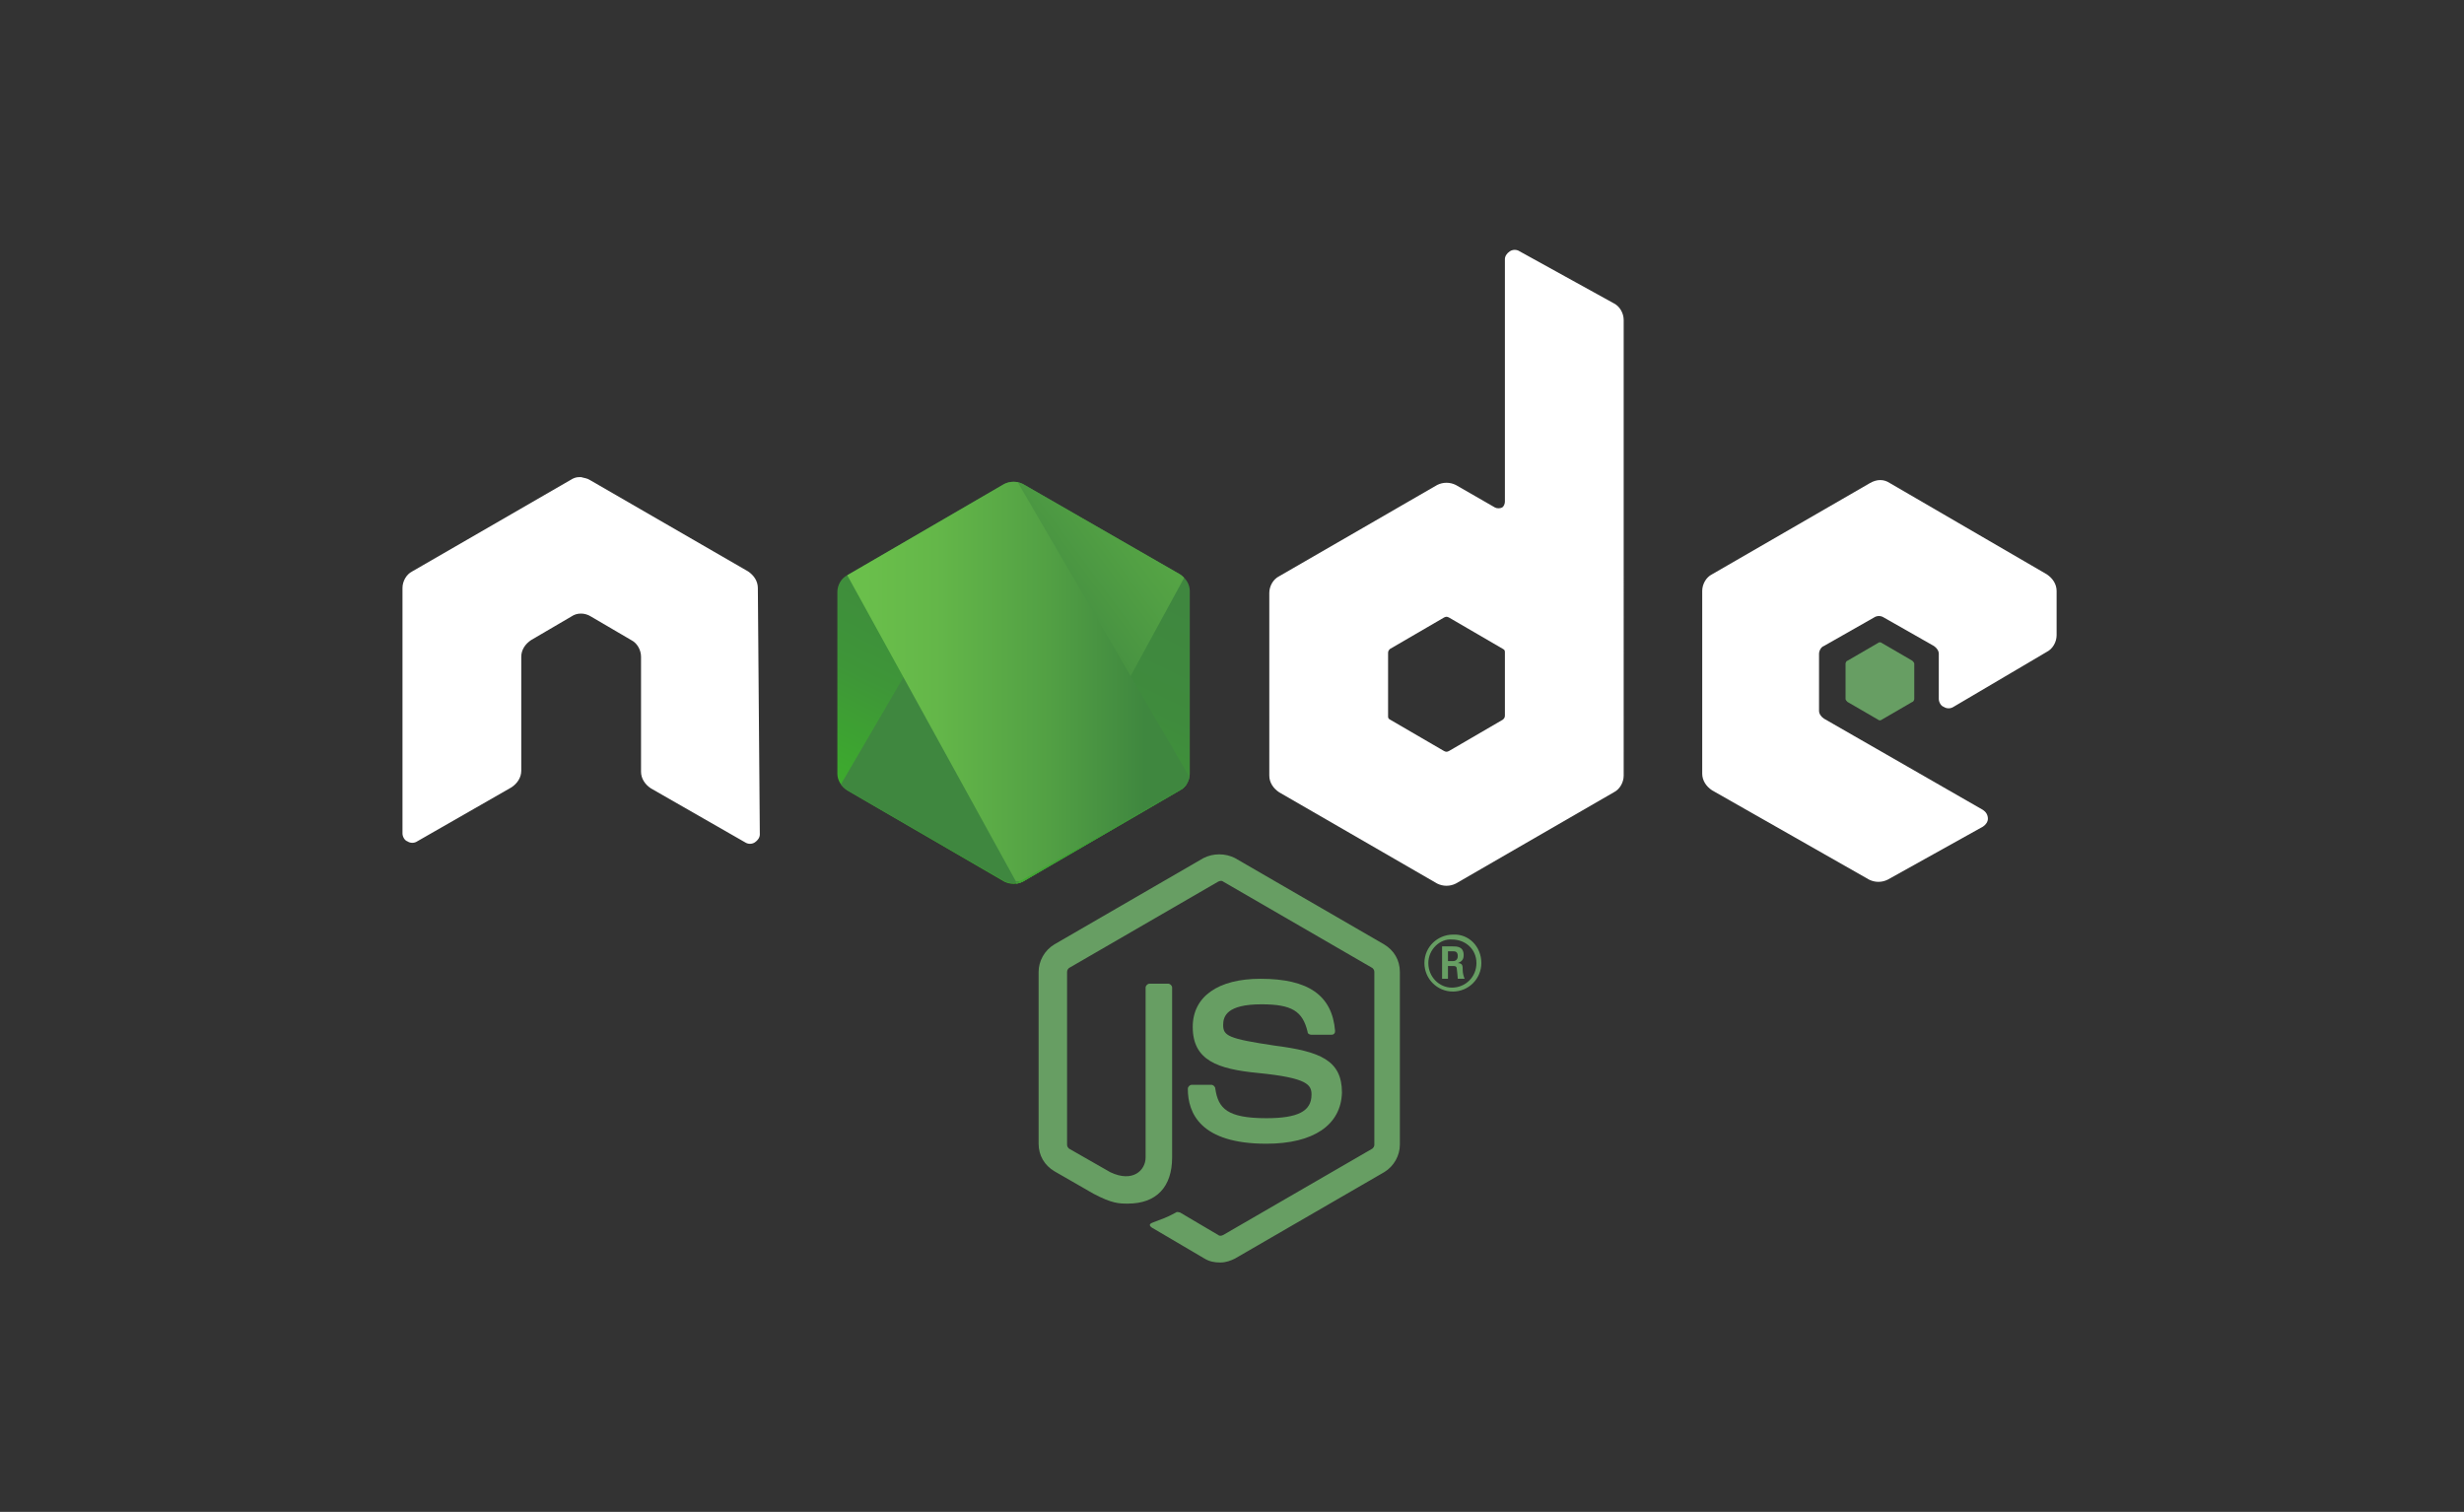 <?xml version="1.0" encoding="utf-8"?>
<!-- Generator: Adobe Illustrator 24.1.0, SVG Export Plug-In . SVG Version: 6.00 Build 0)  -->
<svg version="1.1" id="レイヤー_1" xmlns="http://www.w3.org/2000/svg" xmlns:xlink="http://www.w3.org/1999/xlink" x="0px"
	 y="0px" viewBox="0 0 251 154" style="enable-background:new 0 0 251 154;" xml:space="preserve">
<rect x="0" y="0" width="251" height="154" fill="#333333" stroke="none"/>
<style type="text/css">
	.st0{fill:#679E63;}
	.st1{fill-rule:evenodd;clip-rule:evenodd;fill:#FFFFFF;}
	.st2{fill-rule:evenodd;clip-rule:evenodd;fill:#679E63;}
	.st3{clip-path:url(#XMLID_3_);}
	.st4{fill:none;}
	.st5{fill:url(#SVGID_1_);}
	.st6{fill:url(#SVGID_2_);}
	.st7{fill:url(#SVGID_3_);}
	.st8{fill:url(#SVGID_4_);}
	.st9{fill:url(#SVGID_5_);}
	.st10{fill:url(#SVGID_6_);}
</style>
<g>
	<g>
		<path class="st0" d="M124.3,128.6c-0.6,0-1.1-0.1-1.6-0.4l-5.1-3c-0.8-0.4-0.4-0.6-0.1-0.7c1-0.4,1.2-0.4,2.3-1
			c0.1-0.1,0.3,0,0.4,0l3.9,2.3c0.1,0.1,0.3,0.1,0.5,0l15.2-8.8c0.1-0.1,0.2-0.2,0.2-0.4V99c0-0.2-0.1-0.3-0.2-0.4l-15.2-8.8
			c-0.1-0.1-0.3-0.1-0.5,0l-15.2,8.8c-0.1,0.1-0.2,0.2-0.2,0.4v17.6c0,0.2,0.1,0.3,0.2,0.4l4.2,2.4c2.3,1.1,3.6-0.2,3.6-1.5v-17.3
			c0-0.2,0.2-0.4,0.4-0.4h1.9c0.2,0,0.4,0.2,0.4,0.4v17.3c0,3-1.6,4.7-4.5,4.7c-0.9,0-1.6,0-3.5-1l-4-2.3c-1-0.6-1.6-1.6-1.6-2.8V99
			c0-1.1,0.6-2.2,1.6-2.8l15.2-8.8c1-0.5,2.2-0.5,3.2,0l15.2,8.8c1,0.6,1.6,1.6,1.6,2.8v17.6c0,1.1-0.6,2.2-1.6,2.8l-15.2,8.8
			C125.4,128.4,124.9,128.6,124.3,128.6z"/>
		<path class="st0" d="M129,116.5c-6.7,0-8-3.1-8-5.6c0-0.2,0.2-0.4,0.4-0.4h2c0.2,0,0.4,0.2,0.4,0.4c0.3,2,1.2,3,5.2,3
			c3.2,0,4.6-0.7,4.6-2.4c0-1-0.4-1.7-5.4-2.2c-4.2-0.4-6.7-1.3-6.7-4.7c0-3.1,2.6-4.9,6.9-4.9c4.9,0,7.3,1.7,7.6,5.3
			c0,0.1,0,0.2-0.1,0.3c-0.1,0.1-0.2,0.1-0.3,0.1h-2c-0.2,0-0.4-0.1-0.4-0.3c-0.5-2.1-1.6-2.8-4.7-2.8c-3.5,0-3.9,1.2-3.9,2.1
			c0,1.1,0.5,1.4,5.2,2.1c4.7,0.6,6.9,1.5,6.9,4.8C136.6,114.6,133.8,116.5,129,116.5z"/>
	</g>
	<g>
		<path class="st0" d="M150.9,98.1c0,1.6-1.3,2.9-2.9,2.9c-1.6,0-2.9-1.3-2.9-2.9c0-1.7,1.4-2.9,2.9-2.9
			C149.6,95.1,150.9,96.4,150.9,98.1z M145.5,98.1c0,1.4,1.1,2.5,2.4,2.5c1.4,0,2.5-1.1,2.5-2.5c0-1.4-1.1-2.4-2.5-2.4
			C146.7,95.6,145.5,96.7,145.5,98.1z M146.9,96.4h1.1c0.4,0,1.1,0,1.1,0.9c0,0.6-0.4,0.7-0.6,0.8c0.5,0,0.5,0.3,0.5,0.7
			c0,0.3,0.1,0.7,0.2,0.9h-0.7c0-0.2-0.1-1-0.1-1c0-0.2-0.1-0.3-0.3-0.3h-0.6v1.3h-0.6V96.4z M147.5,97.9h0.5c0.4,0,0.5-0.3,0.5-0.5
			c0-0.5-0.3-0.5-0.5-0.5h-0.5V97.9z"/>
	</g>
	<path class="st1" d="M77.2,59.9c0-0.7-0.4-1.3-1-1.7l-16.1-9.3c-0.3-0.2-0.6-0.2-0.9-0.3c0,0-0.1,0-0.2,0c-0.3,0-0.6,0.1-0.9,0.3
		L42,58.2c-0.6,0.3-1,1-1,1.7l0,25c0,0.3,0.2,0.7,0.5,0.8c0.3,0.2,0.7,0.2,1,0l9.6-5.5c0.6-0.4,1-1,1-1.7V66.9c0-0.7,0.4-1.3,1-1.7
		l4.1-2.4c0.3-0.2,0.6-0.3,1-0.3c0.3,0,0.7,0.1,1,0.3l4.1,2.4c0.6,0.3,1,1,1,1.7v11.7c0,0.7,0.4,1.3,1,1.7l9.6,5.5
		c0.3,0.2,0.7,0.2,1,0c0.3-0.2,0.5-0.5,0.5-0.8L77.2,59.9z"/>
	<path class="st1" d="M154.8,25.6c-0.3-0.2-0.7-0.2-1,0c-0.3,0.2-0.5,0.5-0.5,0.8v24.7c0,0.2-0.1,0.5-0.3,0.6
		c-0.2,0.1-0.5,0.1-0.7,0l-4-2.3c-0.6-0.3-1.3-0.3-1.9,0l-16.1,9.3c-0.6,0.3-1,1-1,1.7V79c0,0.7,0.4,1.3,1,1.7l16.1,9.3
		c0.6,0.3,1.3,0.3,1.9,0l16.1-9.3c0.6-0.3,1-1,1-1.7V32.6c0-0.7-0.4-1.4-1-1.7L154.8,25.6z M153.3,72.9c0,0.2-0.1,0.3-0.2,0.4
		l-5.5,3.2c-0.2,0.1-0.3,0.1-0.5,0l-5.5-3.2c-0.2-0.1-0.2-0.2-0.2-0.4v-6.4c0-0.2,0.1-0.3,0.2-0.4l5.5-3.2c0.2-0.1,0.3-0.1,0.5,0
		l5.5,3.2c0.2,0.1,0.2,0.2,0.2,0.4V72.9z"/>
	<g>
		<path class="st1" d="M208.5,66.4c0.6-0.3,1-1,1-1.7v-4.5c0-0.7-0.4-1.3-1-1.7l-16-9.3c-0.6-0.4-1.3-0.4-2,0l-16.1,9.3
			c-0.6,0.3-1,1-1,1.7v18.6c0,0.7,0.4,1.3,1,1.7l16,9.1c0.6,0.3,1.3,0.3,1.9,0l9.7-5.4c0.3-0.2,0.5-0.5,0.5-0.8
			c0-0.4-0.2-0.7-0.5-0.9l-16.2-9.3c-0.3-0.2-0.5-0.5-0.5-0.8v-5.8c0-0.3,0.2-0.7,0.5-0.8l5.1-2.9c0.3-0.2,0.7-0.2,1,0l5.1,2.9
			c0.3,0.2,0.5,0.5,0.5,0.8v4.6c0,0.3,0.2,0.7,0.5,0.8c0.3,0.2,0.7,0.2,1,0L208.5,66.4z"/>
		<path class="st2" d="M191.3,65.5c0.1-0.1,0.3-0.1,0.4,0l3.1,1.8c0.1,0.1,0.2,0.2,0.2,0.3v3.6c0,0.1-0.1,0.3-0.2,0.3l-3.1,1.8
			c-0.1,0.1-0.3,0.1-0.4,0l-3.1-1.8c-0.1-0.1-0.2-0.2-0.2-0.3v-3.6c0-0.1,0.1-0.3,0.2-0.3L191.3,65.5z"/>
	</g>
	<g>
		<defs>
			<path id="XMLID_143_" d="M104.2,49.3c-0.6-0.3-1.3-0.3-1.9,0l-16,9.3c-0.6,0.3-1,1-1,1.7v18.5c0,0.7,0.4,1.3,1,1.7l16,9.3
				c0.6,0.3,1.3,0.3,1.9,0l16-9.3c0.6-0.3,1-1,1-1.7V60.2c0-0.7-0.4-1.3-1-1.7L104.2,49.3z"/>
		</defs>
		<linearGradient id="XMLID_2_" gradientUnits="userSpaceOnUse" x1="109.743" y1="56.151" x2="95.252" y2="85.712">
			<stop  offset="0" style="stop-color:#3F873F"/>
			<stop  offset="0.33" style="stop-color:#3F8B3D"/>
			<stop  offset="0.637" style="stop-color:#3E9638"/>
			<stop  offset="0.934" style="stop-color:#3DA92E"/>
			<stop  offset="1" style="stop-color:#3DAE2B"/>
		</linearGradient>
		<use xlink:href="#XMLID_143_"  style="overflow:visible;fill-rule:evenodd;clip-rule:evenodd;fill:url(#XMLID_2_);"/>
		<clipPath id="XMLID_3_">
			<use xlink:href="#XMLID_143_"  style="overflow:visible;"/>
		</clipPath>
		<g class="st3">
			<path class="st4" d="M102.2,49.3l-16.1,9.3c-0.6,0.3-1,1-1,1.7v18.5c0,0.5,0.2,0.9,0.5,1.2l18.1-30.9
				C103.2,48.9,102.7,49,102.2,49.3z"/>
			<path class="st4" d="M103.8,89.8c0.2,0,0.3-0.1,0.5-0.2l16.1-9.3c0.6-0.3,1-1,1-1.7V60.2c0-0.5-0.2-1-0.6-1.3L103.8,89.8z"/>
			<linearGradient id="SVGID_1_" gradientUnits="userSpaceOnUse" x1="100.78" y1="71.622" x2="141.44" y2="41.581">
				<stop  offset="0.138" style="stop-color:#3F873F"/>
				<stop  offset="0.402" style="stop-color:#52A044"/>
				<stop  offset="0.713" style="stop-color:#64B749"/>
				<stop  offset="0.908" style="stop-color:#6ABF4B"/>
			</linearGradient>
			<path class="st5" d="M120.3,58.5l-16.1-9.3c-0.2-0.1-0.3-0.2-0.5-0.2L85.6,80c0.2,0.2,0.3,0.3,0.5,0.4l16.1,9.3
				c0.5,0.3,1,0.3,1.5,0.2l16.9-31C120.6,58.7,120.4,58.6,120.3,58.5z"/>
		</g>
		<g class="st3">
			<path class="st4" d="M121.3,78.7V60.2c0-0.7-0.4-1.3-1-1.7l-16.1-9.3c-0.2-0.1-0.4-0.2-0.6-0.2l17.6,30.1
				C121.3,79,121.3,78.9,121.3,78.7z"/>
			<path class="st4" d="M86.1,58.5c-0.6,0.3-1,1-1,1.7v18.5c0,0.7,0.4,1.3,1,1.7l16.1,9.3c0.4,0.2,0.8,0.3,1.2,0.2L86.1,58.5
				L86.1,58.5z"/>
			<linearGradient id="SVGID_2_" gradientUnits="userSpaceOnUse" x1="84.679" y1="45.919" x2="121.764" y2="45.919">
				<stop  offset="9.191646e-02" style="stop-color:#6ABF4B"/>
				<stop  offset="0.287" style="stop-color:#64B749"/>
				<stop  offset="0.598" style="stop-color:#52A044"/>
				<stop  offset="0.862" style="stop-color:#3F873F"/>
			</linearGradient>
			<polygon class="st6" points="101.7,45.9 101.5,46 101.8,46 			"/>
			<linearGradient id="SVGID_3_" gradientUnits="userSpaceOnUse" x1="84.679" y1="69.451" x2="121.764" y2="69.451">
				<stop  offset="9.191646e-02" style="stop-color:#6ABF4B"/>
				<stop  offset="0.287" style="stop-color:#64B749"/>
				<stop  offset="0.598" style="stop-color:#52A044"/>
				<stop  offset="0.862" style="stop-color:#3F873F"/>
			</linearGradient>
			<path class="st7" d="M120.3,80.4c0.5-0.3,0.8-0.7,0.9-1.2L103.6,49c-0.5-0.1-0.9,0-1.4,0.2l-16,9.2l17.3,31.4
				c0.2,0,0.5-0.1,0.7-0.2L120.3,80.4z"/>
			<linearGradient id="SVGID_4_" gradientUnits="userSpaceOnUse" x1="84.679" y1="80.038" x2="121.764" y2="80.038">
				<stop  offset="9.191646e-02" style="stop-color:#6ABF4B"/>
				<stop  offset="0.287" style="stop-color:#64B749"/>
				<stop  offset="0.598" style="stop-color:#52A044"/>
				<stop  offset="0.862" style="stop-color:#3F873F"/>
			</linearGradient>
			<polygon class="st8" points="121.8,80.1 121.7,79.9 121.7,80.2 			"/>
			<linearGradient id="SVGID_5_" gradientUnits="userSpaceOnUse" x1="84.679" y1="84.823" x2="121.764" y2="84.823">
				<stop  offset="9.191646e-02" style="stop-color:#6ABF4B"/>
				<stop  offset="0.287" style="stop-color:#64B749"/>
				<stop  offset="0.598" style="stop-color:#52A044"/>
				<stop  offset="0.862" style="stop-color:#3F873F"/>
			</linearGradient>
			<path class="st9" d="M120.3,80.4l-16.1,9.3c-0.2,0.1-0.5,0.2-0.7,0.2l0.3,0.6l17.8-10.3v-0.2l-0.4-0.8
				C121.1,79.7,120.7,80.1,120.3,80.4z"/>
			<linearGradient id="SVGID_6_" gradientUnits="userSpaceOnUse" x1="127.166" y1="55.275" x2="104.295" y2="101.933">
				<stop  offset="0" style="stop-color:#3F873F"/>
				<stop  offset="0.33" style="stop-color:#3F8B3D"/>
				<stop  offset="0.637" style="stop-color:#3E9638"/>
				<stop  offset="0.934" style="stop-color:#3DA92E"/>
				<stop  offset="1" style="stop-color:#3DAE2B"/>
			</linearGradient>
			<path class="st10" d="M120.3,80.4l-16.1,9.3c-0.2,0.1-0.5,0.2-0.7,0.2l0.3,0.6l17.8-10.3v-0.2l-0.4-0.8
				C121.1,79.7,120.7,80.1,120.3,80.4z"/>
		</g>
	</g>
</g>
</svg>
